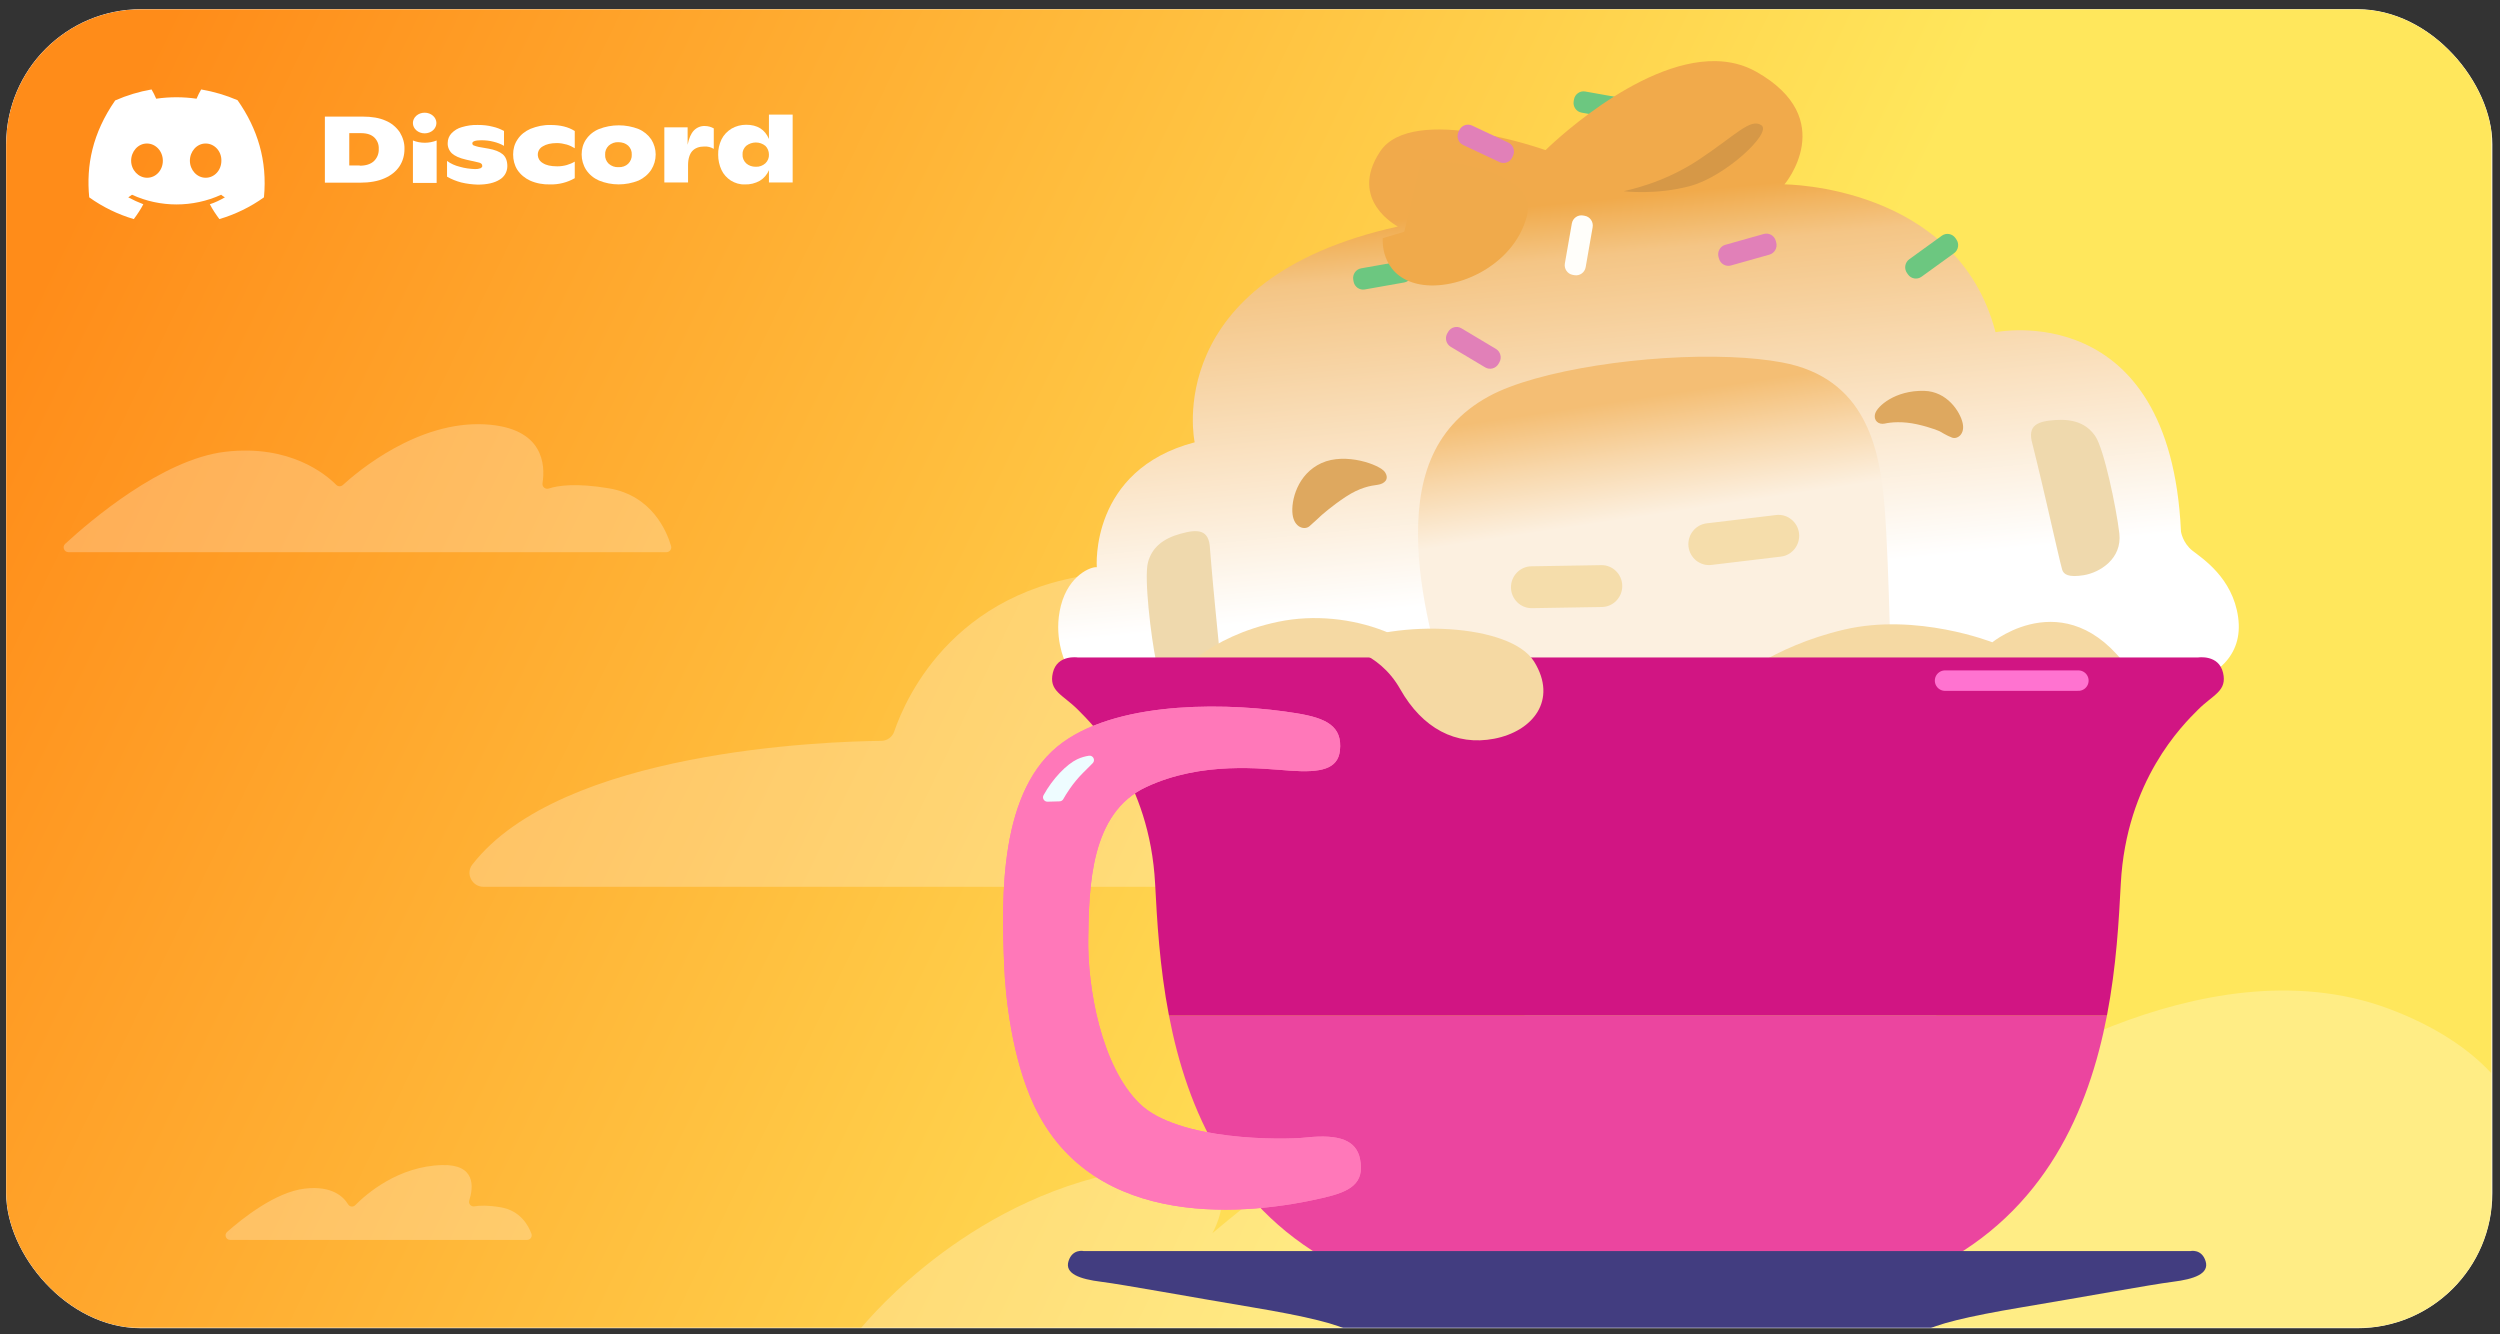 <svg width="815" height="435" viewBox="0 0 815 435" fill="none" xmlns="http://www.w3.org/2000/svg">
<rect x="0" y="0" width="815" height="435" fill="#333333" stroke="none"/>
<g clip-path="url(#clip0_867_93740)">
<rect x="2" y="3" width="810.5" height="430" rx="44" fill="white"/>
<g clip-path="url(#clip1_867_93740)">
<mask id="mask0_867_93740" style="mask-type:luminance" maskUnits="userSpaceOnUse" x="-43" y="-167" width="900" height="600">
<path d="M857 -167H-43V433H857V-167Z" fill="white"/>
</mask>
<g mask="url(#mask0_867_93740)">
<path d="M43.51 1.75C20.549 1.75 1.763 20.537 1.763 43.498V391.947C1.763 414.908 20.549 433.695 43.51 433.695H770.489C793.45 433.695 812.237 414.908 812.237 391.947V43.498C812.237 20.537 793.45 1.75 770.489 1.75H43.51Z" fill="url(#paint0_linear_867_93740)"/>
<g opacity="0.25">
<path d="M774.217 433.512C586.691 433.512 279.786 434.079 279.786 434.079C279.786 434.079 310.576 394.309 361.891 382.763C413.207 371.217 395.247 402.007 395.247 402.007C395.247 402.007 506.859 307.072 569.721 305.789C632.583 304.507 645.412 357.105 645.412 357.105C645.412 357.105 717.254 305.789 778.833 328.882C794.034 334.582 804.984 342.073 812.194 349.898L812.117 395.645C812.117 395.645 811.952 399.925 809.883 405.58C806.058 416.039 796.101 431.55 774.217 433.512Z" fill="white"/>
<path d="M157.62 289.097H522.578C525.865 289.097 528.097 285.702 526.729 282.712C524.372 277.563 518.902 269.947 506.209 262.331C492.268 253.967 481.813 254.896 475.931 256.769C473.28 257.614 470.52 255.974 470.033 253.234C468.722 245.859 464.11 233.597 448.216 226.643C435.018 220.869 426.396 223.789 421.334 227.533C418.707 229.477 414.935 228.02 414.256 224.824C411.207 210.479 400.743 184.693 364.944 186.494C312.109 189.152 295.314 227.301 291.517 238.465C290.899 240.283 289.202 241.5 287.281 241.521C269.276 241.714 182.937 244.599 153.988 281.834C151.692 284.787 153.879 289.097 157.62 289.097Z" fill="white"/>
<path d="M22.334 180.011H217.253C218.3 180.011 219.062 179.014 218.769 178.009C217.389 173.261 212.587 161.541 198.426 159.18C187.808 157.411 181.926 158.272 178.902 159.261C177.771 159.631 176.669 158.688 176.856 157.512C177.788 151.628 177.354 139.474 158.253 138.35C136.309 137.059 116.605 153.686 111.77 158.113C111.149 158.681 110.205 158.659 109.612 158.062C106.231 154.658 94.459 144.805 73.443 147.277C52.852 149.7 29.302 169.871 21.257 177.288C20.203 178.26 20.9 180.011 22.334 180.011Z" fill="white"/>
<path d="M75.03 404.208H171.851C172.893 404.208 173.606 403.172 173.245 402.194C172.223 399.416 169.563 394.633 163.183 393.569C159.095 392.888 156.381 392.97 154.631 393.268C153.545 393.453 152.645 392.416 152.978 391.366C154.353 387.034 155.168 379.514 144.095 379.813C129.826 380.198 119.49 389.171 115.802 392.894C115.122 393.58 113.983 393.448 113.486 392.62C112.038 390.207 108.305 386.437 99.35 387.49C89.809 388.613 79.025 397.196 74.038 401.608C73.01 402.517 73.658 404.208 75.03 404.208Z" fill="white"/>
</g>
<mask id="mask1_867_93740" style="mask-type:luminance" maskUnits="userSpaceOnUse" x="-43" y="-167" width="900" height="600">
<path d="M-43 -167H857V433H-43V-167Z" fill="white"/>
</mask>
<g mask="url(#mask1_867_93740)">
<path d="M881.41 636.847C861.694 635.75 838.008 629.487 833.117 587.287C827.418 538.104 825.381 461.512 863.538 436.366C893.944 416.329 929.455 431.247 934.147 474.967C937.211 503.527 940.746 544.332 935.628 584.741C931.996 613.412 918.114 638.89 881.41 636.847Z" fill="#698EFF"/>
</g>
<path d="M516.776 29.827L529.624 32.113C531.336 32.417 532.49 34.088 532.189 35.825L532.09 36.397C531.789 38.134 530.142 39.307 528.431 39.002L515.583 36.716C513.872 36.412 512.718 34.74 513.018 33.004L513.118 32.431C513.419 30.695 515.065 29.522 516.776 29.827Z" fill="#6CC780"/>
<path d="M503.843 48.942C503.843 48.942 460.436 33.474 449.893 49.43C439.349 65.387 455.706 73.844 455.706 73.844C377.914 91.079 389.466 144.196 389.466 144.196C355.093 153.199 357.558 184.91 357.558 184.91C355.751 184.675 348.458 187.407 345.868 197.374C343.279 207.339 347.16 215.579 347.16 215.579C347.16 215.579 700.597 227.266 711.322 223.979C722.046 220.693 731.42 214.115 729.633 201.212C727.845 188.309 717.891 182.007 714.714 179.499C711.538 176.992 710.998 173.305 710.998 173.305C707.506 96.628 650.542 108.3 650.542 108.3C638.097 60.274 581.742 60.108 581.742 60.108C581.742 60.108 599.828 38.766 572.522 23.376C568.376 21.04 563.91 20.003 559.31 19.922C533.61 19.475 503.843 48.942 503.843 48.942Z" fill="url(#paint1_linear_867_93740)"/>
<path d="M662.549 144.632C662.549 144.632 664.773 153.499 667.165 163.921C669.455 173.905 671.788 184.145 672.262 185.7C672.735 187.255 674.28 188.331 679.342 187.506C684.403 186.68 691.891 182.246 690.899 173.837C689.908 165.428 685.909 146.445 683.109 142.262C680.31 138.079 675.997 136.559 670.164 136.924C664.331 137.289 660.809 138.568 662.549 144.632Z" fill="#EFD9AD"/>
<path d="M394.45 178.801C394.45 178.801 395.164 187.923 396.217 198.572C397.225 208.772 398.273 219.229 398.319 220.855C398.366 222.483 397.246 224.01 392.194 224.892C387.142 225.774 378.647 224.04 376.91 215.757C375.175 207.474 372.921 188.196 374.24 183.317C375.559 178.438 379.156 175.582 384.791 174.011C390.427 172.439 394.168 172.491 394.45 178.801Z" fill="#EFD9AD"/>
<path d="M519.204 74.071L516.927 87.111C516.624 88.847 514.975 90.017 513.265 89.71L512.702 89.609C510.991 89.302 509.839 87.63 510.143 85.894L512.419 72.855C512.722 71.117 514.37 69.948 516.081 70.254L516.645 70.356C518.356 70.663 519.507 72.335 519.204 74.071Z" fill="#FFFEFA"/>
<path d="M576.847 83.008L564.275 86.549C562.601 87.02 560.852 86.016 560.388 84.316L560.236 83.756C559.771 82.057 560.763 80.281 562.436 79.81L575.008 76.269C576.683 75.797 578.432 76.802 578.896 78.501L579.049 79.061C579.512 80.76 578.522 82.537 576.847 83.008Z" fill="#E180B8"/>
<path d="M457.765 92.087L444.914 94.365C443.202 94.669 441.557 93.495 441.259 91.758L441.161 91.186C440.863 89.448 442.019 87.779 443.731 87.475L456.582 85.197C458.294 84.893 459.938 86.066 460.237 87.804L460.335 88.376C460.633 90.113 459.477 91.784 457.765 92.087Z" fill="#6CC780"/>
<path d="M637.037 82.535L626.409 90.222C624.995 91.246 623.013 90.908 622.005 89.472L621.672 88.999C620.664 87.563 620.999 85.55 622.413 84.525L633.039 76.839C634.454 75.815 636.438 76.153 637.445 77.589L637.777 78.062C638.785 79.499 638.452 81.511 637.037 82.535Z" fill="#6CC780"/>
<path d="M430.664 168.1C430.664 168.1 434.088 165.002 438.722 161.951C443.357 158.899 446.801 158.347 449.073 158.05C451.345 157.753 453.056 156.205 451.455 153.866C449.855 151.528 438.689 147.384 430.808 150.961C422.926 154.539 420.817 163.272 421.374 167.684C421.931 172.095 425.343 172.872 426.882 171.55C428.422 170.227 430.664 168.1 430.664 168.1Z" fill="#DEA85F"/>
<path d="M632.37 140.616C632.37 140.616 629.651 139.37 624.947 138.322C620.243 137.274 616.411 137.64 614.45 138.083C612.489 138.526 610.654 137.181 611.304 134.835C611.955 132.49 617.751 127.2 627.235 127.416C634.785 127.588 639.021 134.25 639.828 137.937C640.634 141.623 638.041 143.264 636.389 142.67C634.737 142.076 632.37 140.616 632.37 140.616Z" fill="#DEA85F"/>
<path d="M485.408 129.18C466.188 139.647 461.603 157.765 462.347 177.929C463.091 198.093 470.197 219.905 470.197 219.905L616.561 227.017C616.561 227.017 615.929 185.129 614.393 165.457C612.858 145.783 608.005 123.159 580.9 118.14C575.973 117.227 570.322 116.666 564.25 116.42C536.916 115.315 501.135 120.617 485.408 129.18Z" fill="url(#paint2_linear_867_93740)"/>
<path d="M529.343 62.34C530.218 62.006 541.773 60.027 553.729 52.116C565.685 44.204 570.703 38.334 574.229 40.839C577.754 43.346 562.421 57.514 551.173 60.593C539.926 63.672 529.343 62.34 529.343 62.34Z" fill="#D69847"/>
<path d="M450.776 77.636C450.776 77.636 449.699 89.344 461.635 92.429C473.569 95.514 493.331 87.229 497.765 70.491C502.199 53.753 463.431 51.969 463.431 51.969L457.788 75.546L450.776 77.636Z" fill="#F0AA4B"/>
<path d="M580.596 181.453L557.914 184.171C554.241 184.611 550.884 181.921 550.452 178.193C550.02 174.465 552.672 171.055 556.344 170.615L579.026 167.897C582.699 167.457 586.056 170.147 586.488 173.875C586.92 177.603 584.269 181.013 580.596 181.453Z" fill="#F5DDAB"/>
<path d="M522.241 197.883L499.406 198.262C495.708 198.323 492.634 195.304 492.576 191.55C492.518 187.796 495.496 184.675 499.193 184.614L522.027 184.235C525.725 184.173 528.799 187.194 528.857 190.948C528.915 194.701 525.938 197.821 522.241 197.883Z" fill="#F5DDAB"/>
<path d="M484.175 119.772L472.934 113.057C471.438 112.164 470.935 110.188 471.817 108.668L472.107 108.167C472.989 106.647 474.935 106.134 476.431 107.029L487.672 113.743C489.169 114.638 489.673 116.613 488.791 118.134L488.5 118.633C487.618 120.154 485.673 120.666 484.175 119.772Z" fill="#E180B8"/>
<path d="M479.892 40.929L491.729 46.491C493.305 47.231 493.996 49.147 493.266 50.748L493.025 51.275C492.295 52.876 490.407 53.579 488.83 52.839L476.994 47.277C475.418 46.536 474.726 44.62 475.457 43.02L475.697 42.493C476.427 40.893 478.316 40.188 479.892 40.929Z" fill="#E180B8"/>
<path d="M564.002 222.807C564.002 222.807 577.424 210.83 601.172 205.254C624.921 199.678 649.495 209.385 649.495 209.385C649.495 209.385 675.308 188.321 695.959 221.155L564.002 222.807Z" fill="#F5D9A3"/>
<path d="M382.965 221.27C383.206 220.546 393.585 207.512 416.756 202.685C439.926 197.857 466.717 208.236 472.51 224.407L382.965 221.27Z" fill="#F5D9A3"/>
<path d="M437.558 413.266C438.131 413.552 507.314 413.376 533.973 413.298C560.632 413.376 629.815 413.552 630.388 413.266C666.939 394.99 681.008 361.486 686.865 331.066H381.081C386.938 361.486 401.007 394.99 437.558 413.266Z" fill="#EB459F"/>
<path d="M724.711 219.3C723.293 213.272 716.554 214.337 716.554 214.337H541.101H526.845H351.391C351.391 214.337 344.653 213.272 343.235 219.3C341.816 225.328 346.428 226.393 351.391 231.358C356.356 236.322 374.795 254.406 376.567 288.092C377.18 299.747 377.983 314.975 381.081 331.066H686.865C689.962 314.975 690.765 299.747 691.378 288.092C693.151 254.406 711.59 236.322 716.554 231.358C721.519 226.393 726.129 225.328 724.711 219.3Z" fill="#D11583"/>
<path d="M476.477 225.336L476.444 225.335L476.428 225.332L476.425 225.331H476.427H476.394M634.088 221.884H661.113H677.553" stroke="#FF73D0" stroke-width="6.671" stroke-linecap="round"/>
<path d="M436.672 210.65C436.672 210.65 449.222 211.856 456.463 224.649C463.704 237.441 474.564 243.234 487.116 240.82C499.666 238.406 507.872 228.269 500.149 215.718C492.426 203.168 455.498 201.719 436.672 210.65Z" fill="#F5D9A3"/>
<path d="M719.017 411.117C717.712 406.984 714.013 407.855 714.013 407.855H568.688H566.313H353.344C353.344 407.855 349.647 406.984 348.341 411.117C347.036 415.25 352.04 416.991 359.001 417.861C365.961 418.731 389.671 423.081 407.944 426.126C426.215 429.172 436.657 431.782 440.355 434.176H539.316H595.687H627.004C630.701 431.782 641.142 429.172 659.414 426.126C677.686 423.081 701.396 418.731 708.357 417.861C715.318 416.991 720.322 415.25 719.017 411.117Z" fill="#423D80"/>
<path d="M346.552 241.957C325.551 257.029 326.459 292.495 327.372 315.024C327.767 324.763 329.819 344.855 337.114 360.387C356.527 401.717 407.601 396.088 431.561 390.446C439.93 388.474 444.997 385.969 443.371 377.835C442.169 371.831 436.765 369.628 425.756 370.83C418.166 371.658 383.999 371.956 371.517 359.778C359.035 347.6 354.468 322.027 354.772 305.587C355.076 289.146 355.381 265.095 373.648 256.571C391.914 248.046 411.533 250.603 420.725 251.247C430.589 251.94 436.16 250.732 436.818 244.672C437.684 236.712 432.353 234.102 422.663 232.52C401.764 229.109 365.908 228.066 346.552 241.957Z" fill="#FF78B9"/>
<path d="M346.552 241.957C325.551 257.029 326.459 292.495 327.372 315.024C327.767 324.763 329.819 344.855 337.114 360.387C356.527 401.717 407.601 396.088 431.561 390.446C439.93 388.474 444.997 385.969 443.371 377.835C442.169 371.831 436.765 369.628 425.756 370.83C418.166 371.658 383.999 371.956 371.517 359.778C359.035 347.6 354.468 322.027 354.772 305.587C355.076 289.146 355.381 265.095 373.648 256.571C391.914 248.046 411.533 250.603 420.725 251.247C430.589 251.94 436.16 250.732 436.818 244.672C437.684 236.712 432.353 234.102 422.663 232.52C401.764 229.109 365.908 228.066 346.552 241.957Z" fill="#FF78B9"/>
<path d="M341.504 261.352L345.426 261.24C345.932 261.225 346.388 260.952 346.635 260.51C347.476 259.001 349.692 255.328 353 252.02L356.217 248.803C357.197 247.822 356.358 246.158 354.986 246.366C353.832 246.542 352.509 246.885 351.16 247.523C347.728 249.149 343.179 253.809 340.193 259.243C339.663 260.208 340.404 261.384 341.504 261.352Z" fill="#EEFCFF"/>
<mask id="mask2_867_93740" style="mask-type:luminance" maskUnits="userSpaceOnUse" x="-43" y="-167" width="900" height="600">
<path d="M-43 -167H857V433H-43V-167Z" fill="white"/>
</mask>
<g mask="url(#mask2_867_93740)">
<path d="M105.91 38.01H118.204C121.168 38.01 123.699 38.422 125.719 39.335C127.598 40.106 129.194 41.452 130.345 43.136C131.355 44.819 131.931 46.709 131.855 48.609C131.855 50.575 131.355 52.475 130.269 54.159C129.118 55.918 127.38 57.243 125.426 58.09C123.254 59.078 120.517 59.556 117.335 59.556H105.91V38.01ZM117.259 54.017C119.279 54.017 120.799 53.529 121.885 52.54C122.971 51.487 123.547 50.075 123.471 48.533C123.547 47.132 123.036 45.807 122.026 44.819C121.082 43.907 119.648 43.407 117.693 43.407H113.86V53.941H117.259V54.017Z" fill="white"/>
<path d="M150.361 59.48C148.775 59.057 147.179 58.438 145.734 57.591V52.465C146.962 53.377 148.406 54.007 149.85 54.354C151.512 54.843 153.173 55.06 154.911 55.125C155.487 55.125 156.073 55.06 156.649 54.854C157.007 54.648 157.224 54.43 157.224 54.148C157.224 53.866 157.148 53.583 156.931 53.377C156.573 53.094 156.138 52.953 155.704 52.888L151.946 52.041C149.774 51.552 148.265 50.846 147.32 49.999C146.375 49.087 145.876 47.827 145.952 46.568C145.952 45.449 146.386 44.32 147.179 43.473C148.124 42.484 149.275 41.789 150.578 41.442C152.24 40.953 153.977 40.671 155.78 40.736C157.441 40.736 159.038 40.877 160.623 41.301C161.927 41.583 163.143 42.072 164.305 42.702V47.545C163.219 46.915 162.068 46.492 160.917 46.209C159.613 45.862 158.234 45.721 156.931 45.721C154.976 45.721 153.977 46.079 153.977 46.709C153.977 46.991 154.107 47.263 154.401 47.404C154.911 47.61 155.498 47.762 156.073 47.903L159.244 48.457C161.264 48.805 162.861 49.435 163.871 50.282C164.881 51.129 165.391 52.465 165.391 54.148C165.391 55.972 164.446 57.656 162.861 58.568C161.199 59.621 158.81 60.186 155.704 60.186C153.901 60.121 152.098 59.904 150.361 59.48Z" fill="white"/>
<path d="M172.775 58.861C171.114 58.09 169.659 56.895 168.649 55.353C167.704 53.876 167.28 52.117 167.28 50.358C167.28 48.598 167.715 46.926 168.725 45.449C169.735 43.907 171.179 42.777 172.917 42.006C175.013 41.159 177.261 40.681 179.498 40.747C182.68 40.747 185.275 41.377 187.371 42.712V48.327C186.578 47.838 185.721 47.415 184.776 47.132C183.766 46.85 182.68 46.644 181.594 46.644C179.639 46.644 178.129 46.991 176.967 47.697C175.382 48.544 174.871 50.434 175.74 51.976C176.033 52.465 176.457 52.888 176.967 53.17C178.053 53.876 179.563 54.224 181.659 54.224C182.745 54.224 183.766 54.083 184.776 53.8C185.721 53.518 186.578 53.17 187.371 52.682V58.09C184.917 59.491 182.169 60.186 179.346 60.121C177.109 60.186 174.795 59.773 172.775 58.861Z" fill="white"/>
<path d="M195.255 58.85C193.518 58.079 192.074 56.885 191.064 55.342C190.119 53.865 189.619 52.117 189.619 50.358C189.619 48.598 190.054 46.915 191.064 45.438C192.074 43.961 193.518 42.777 195.255 42.072C199.371 40.453 204.074 40.453 208.19 42.072C209.851 42.777 211.296 43.961 212.306 45.438C213.251 46.915 213.75 48.674 213.75 50.358C213.75 52.117 213.251 53.865 212.306 55.342C211.296 56.885 209.851 58.079 208.19 58.85C203.998 60.533 199.371 60.533 195.255 58.85ZM204.791 53.377C205.583 52.606 206.029 51.476 205.953 50.423C206.029 49.304 205.583 48.251 204.791 47.48C203.922 46.709 202.771 46.35 201.609 46.35C200.447 46.285 199.306 46.709 198.437 47.48C197.645 48.251 197.199 49.304 197.275 50.423C197.199 51.541 197.645 52.606 198.437 53.377C199.306 54.148 200.447 54.56 201.609 54.495C202.836 54.56 203.998 54.148 204.791 53.377Z" fill="white"/>
<path d="M232.69 41.854V48.533C231.745 47.968 230.67 47.697 229.584 47.762C227.922 47.762 226.63 48.24 225.685 49.228C224.816 50.217 224.306 51.759 224.306 53.865V59.48H216.574V41.507H224.165V47.197C224.599 45.091 225.24 43.548 226.185 42.56C227.13 41.572 228.433 41.018 229.801 41.083C230.811 41.083 231.821 41.366 232.69 41.854Z" fill="white"/>
<path d="M258.407 37.369V59.491H250.674V55.484C250.099 56.885 249.013 58.155 247.71 58.926C246.189 59.773 244.538 60.186 242.801 60.121C241.215 60.186 239.619 59.708 238.25 58.861C236.947 58.014 235.861 56.819 235.21 55.419C234.493 53.876 234.124 52.182 234.124 50.499C234.048 48.74 234.493 46.991 235.21 45.449C235.937 43.972 237.099 42.788 238.468 41.941C239.912 41.094 241.574 40.671 243.235 40.671C246.917 40.671 249.371 42.224 250.674 45.308V37.369H258.407ZM249.523 53.236C250.316 52.465 250.75 51.411 250.674 50.358C250.674 49.304 250.24 48.262 249.523 47.556C247.72 46.079 245.114 46.079 243.235 47.556C242.442 48.327 241.997 49.304 242.073 50.358C241.997 51.411 242.442 52.465 243.235 53.236C244.104 54.007 245.179 54.365 246.341 54.365C247.568 54.43 248.654 54.007 249.523 53.236Z" fill="white"/>
<path d="M77.447 32.667C73.689 31.049 69.703 29.865 65.587 29.159C65.012 30.147 64.512 31.125 64.078 32.178C59.745 31.548 55.249 31.548 50.916 32.178C50.481 31.125 49.981 30.147 49.406 29.159C45.355 29.865 41.38 31.06 37.547 32.743C30.108 43.483 28.077 53.942 29.087 64.335C33.496 67.495 38.416 69.884 43.618 71.426C44.769 69.884 45.855 68.266 46.724 66.583C45.062 65.953 43.4 65.182 41.815 64.335C42.249 64.052 42.608 63.77 43.042 63.488C52.219 67.701 62.84 67.701 72.093 63.488C72.451 63.77 72.885 64.128 73.32 64.335C71.734 65.247 70.149 66.018 68.411 66.583C69.28 68.266 70.366 69.884 71.517 71.426C76.719 69.884 81.638 67.495 86.048 64.335C87.199 52.324 83.952 41.931 77.447 32.667ZM47.951 57.949C45.127 57.949 42.749 55.419 42.749 52.4C42.749 49.38 44.997 46.785 47.886 46.785C50.774 46.785 53.087 49.315 53.087 52.4C53.087 55.484 50.84 57.949 47.951 57.949ZM67.032 57.949C64.208 57.949 61.906 55.419 61.906 52.4C61.906 49.38 64.143 46.785 67.032 46.785C69.921 46.785 72.245 49.315 72.168 52.4C72.168 55.484 69.921 57.949 67.032 57.949Z" fill="white"/>
<path d="M138.436 43.472C140.554 43.472 142.27 41.963 142.27 40.106C142.27 38.249 140.554 36.739 138.436 36.739C136.318 36.739 134.603 38.249 134.603 40.106C134.603 41.963 136.318 43.472 138.436 43.472Z" fill="white"/>
<path d="M134.614 45.797C137.068 46.785 139.892 46.785 142.346 45.797V59.633H134.614V45.797Z" fill="white"/>
</g>
</g>
</g>
</g>
<defs>
<linearGradient id="paint0_linear_867_93740" x1="36.431" y1="43.11" x2="759.655" y2="392.07" gradientUnits="userSpaceOnUse">
<stop stop-color="#FF8C19"/>
<stop offset="0.33" stop-color="#FFB93A"/>
<stop offset="0.67" stop-color="#FFE75C"/>
</linearGradient>
<linearGradient id="paint1_linear_867_93740" x1="505.629" y1="64.09" x2="518.197" y2="192.477" gradientUnits="userSpaceOnUse">
<stop offset="0.02" stop-color="#F1AA4B"/>
<stop offset="0.09" stop-color="#F2B868"/>
<stop offset="0.16" stop-color="#F4C585"/>
<stop offset="0.58" stop-color="#FAE2C2"/>
<stop offset="1" stop-color="white"/>
</linearGradient>
<linearGradient id="paint2_linear_867_93740" x1="531.486" y1="130.228" x2="539.652" y2="184.473" gradientUnits="userSpaceOnUse">
<stop stop-color="#F4BE74"/>
<stop offset="0.33" stop-color="#F8D7AA"/>
<stop offset="0.7" stop-color="#FCF0E0"/>
</linearGradient>
<clipPath id="clip0_867_93740">
<rect x="2" y="3" width="810.5" height="430" rx="44" fill="white"/>
</clipPath>
<clipPath id="clip1_867_93740">
<rect width="900" height="600" fill="white" transform="translate(-43 -167)"/>
</clipPath>
</defs>
</svg>
